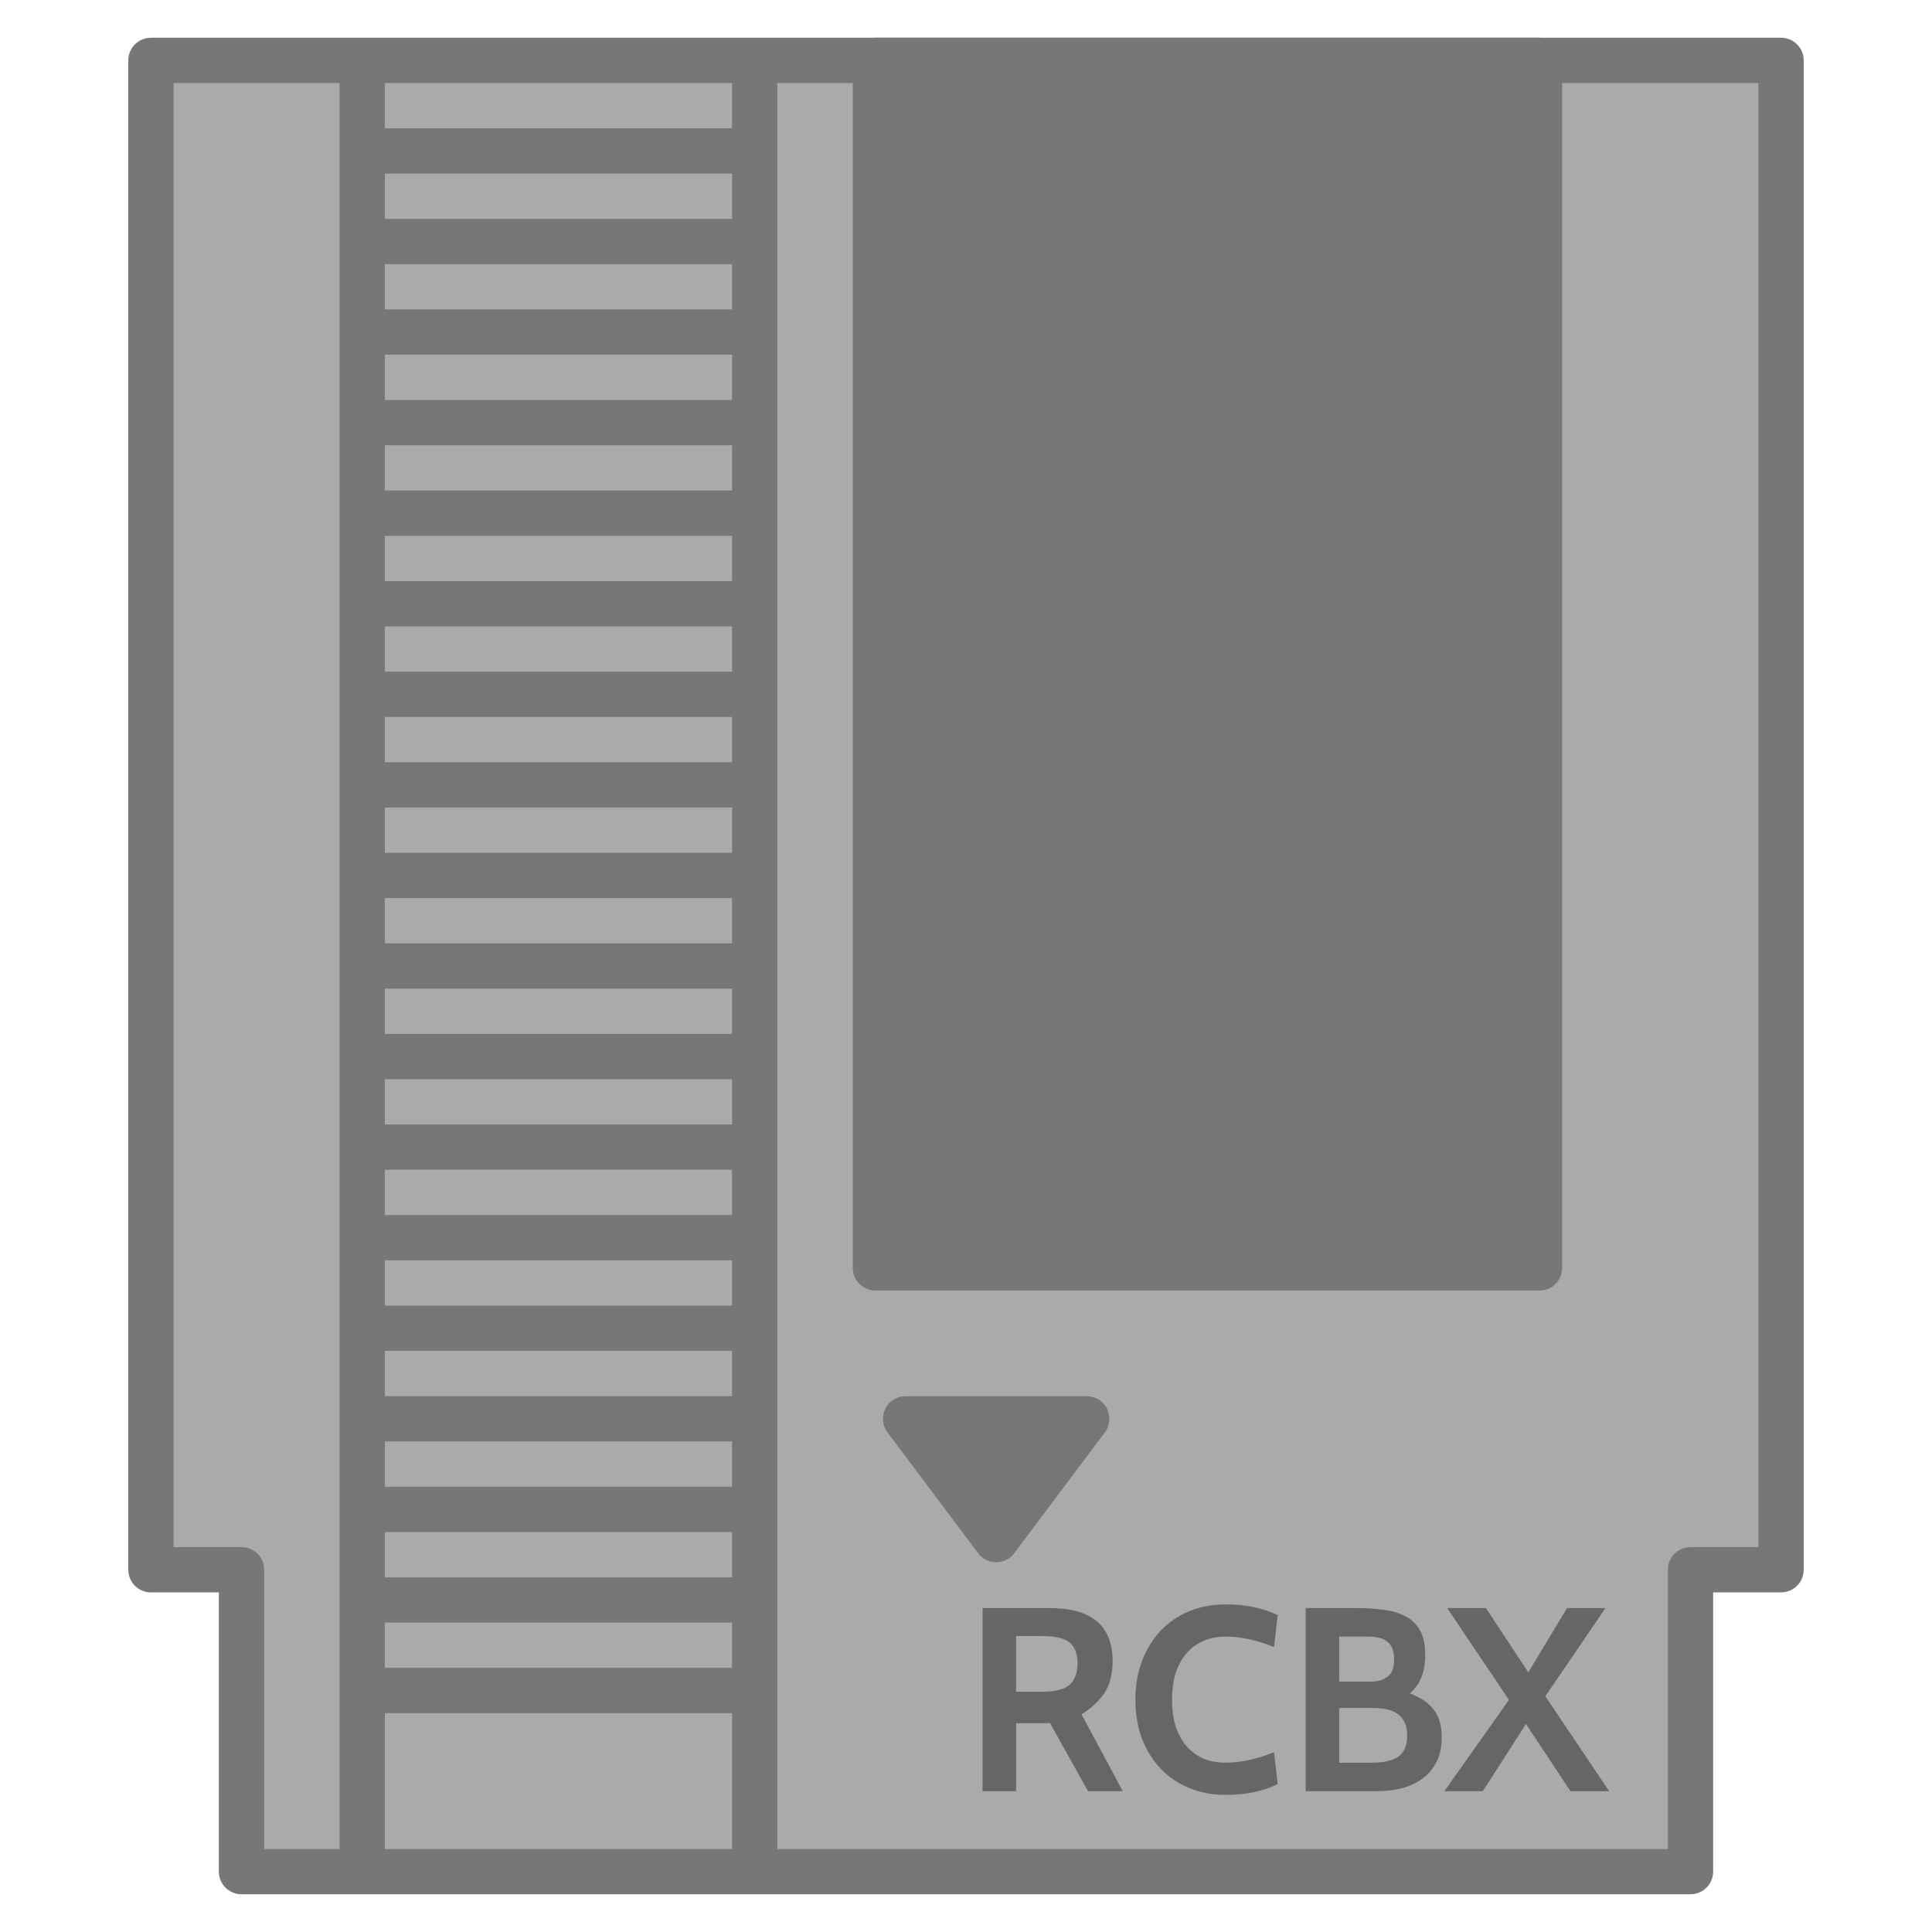 <?xml version="1.0" encoding="UTF-8" standalone="no"?>
<svg
   width="128"
   height="128"
   version="1.1"
   viewBox="0 0 128 128"
   id="svg48"
   sodipodi:docname="cartridge.svg"
   inkscape:version="1.2.1 (9c6d41e410, 2022-07-14)"
   xmlns:inkscape="http://www.inkscape.org/namespaces/inkscape"
   xmlns:sodipodi="http://sodipodi.sourceforge.net/DTD/sodipodi-0.dtd"
   xmlns="http://www.w3.org/2000/svg"
   xmlns:svg="http://www.w3.org/2000/svg">
  <defs
     id="defs52" />
  <sodipodi:namedview
     id="namedview50"
     pagecolor="#ffffff"
     bordercolor="#666666"
     borderopacity="1.0"
     inkscape:pageshadow="2"
     inkscape:pageopacity="0.0"
     inkscape:pagecheckerboard="0"
     showgrid="false"
     inkscape:zoom="2.8229029"
     inkscape:cx="-13.284198"
     inkscape:cy="66.243865"
     inkscape:window-width="1858"
     inkscape:window-height="1057"
     inkscape:window-x="54"
     inkscape:window-y="-8"
     inkscape:window-maximized="1"
     inkscape:current-layer="svg48"
     inkscape:showpageshadow="2"
     inkscape:deskcolor="#d1d1d1" />
  <path
     fill="#aaa"
     stroke="#777"
     stroke-linejoin="round"
     stroke-width="3"
     d="m10 4 h108 v100 h-6 v20 h-96 v-20 h-6 v-100 z"
     id="path2" />
  <path
     fill="#777"
     stroke="#777"
     stroke-linejoin="round"
     stroke-width="3"
     d="m60 94 h12 l-6 8 l-6 -8 z"
     id="path4" />
  <path
     fill="#777"
     stroke="#777"
     stroke-linejoin="round"
     stroke-width="3"
     d="m58 4 h44 v80 h-44 v-80 z"
     id="path6" />
  <line
     stroke="#777"
     stroke-width="3"
     x1="24"
     y1="4"
     x2="24"
     y2="124"
     id="line8" />
  <line
     stroke="#777"
     stroke-width="3"
     x1="50"
     y1="4"
     x2="50"
     y2="124"
     id="line10" />
  <line
     stroke="#777"
     stroke-width="3"
     x1="24"
     y1="10"
     x2="50"
     y2="10"
     id="line12" />
  <line
     stroke="#777"
     stroke-width="3"
     x1="24"
     y1="16"
     x2="50"
     y2="16"
     id="line14" />
  <line
     stroke="#777"
     stroke-width="3"
     x1="24"
     y1="22"
     x2="50"
     y2="22"
     id="line16" />
  <line
     stroke="#777"
     stroke-width="3"
     x1="24"
     y1="28"
     x2="50"
     y2="28"
     id="line18" />
  <line
     stroke="#777"
     stroke-width="3"
     x1="24"
     y1="34"
     x2="50"
     y2="34"
     id="line20" />
  <line
     stroke="#777"
     stroke-width="3"
     x1="24"
     y1="40"
     x2="50"
     y2="40"
     id="line22" />
  <line
     stroke="#777"
     stroke-width="3"
     x1="24"
     y1="46"
     x2="50"
     y2="46"
     id="line24" />
  <line
     stroke="#777"
     stroke-width="3"
     x1="24"
     y1="52"
     x2="50"
     y2="52"
     id="line26" />
  <line
     stroke="#777"
     stroke-width="3"
     x1="24"
     y1="58"
     x2="50"
     y2="58"
     id="line28" />
  <line
     stroke="#777"
     stroke-width="3"
     x1="24"
     y1="64"
     x2="50"
     y2="64"
     id="line30" />
  <line
     stroke="#777"
     stroke-width="3"
     x1="24"
     y1="70"
     x2="50"
     y2="70"
     id="line32" />
  <line
     stroke="#777"
     stroke-width="3"
     x1="24"
     y1="76"
     x2="50"
     y2="76"
     id="line34" />
  <line
     stroke="#777"
     stroke-width="3"
     x1="24"
     y1="82"
     x2="50"
     y2="82"
     id="line36" />
  <line
     stroke="#777"
     stroke-width="3"
     x1="24"
     y1="88"
     x2="50"
     y2="88"
     id="line38" />
  <line
     stroke="#777"
     stroke-width="3"
     x1="24"
     y1="94"
     x2="50"
     y2="94"
     id="line40" />
  <line
     stroke="#777"
     stroke-width="3"
     x1="24"
     y1="100"
     x2="50"
     y2="100"
     id="line42" />
  <line
     stroke="#777"
     stroke-width="3"
     x1="24"
     y1="106"
     x2="50"
     y2="106"
     id="line44" />
  <line
     stroke="#777"
     stroke-width="3"
     x1="24"
     y1="112"
     x2="50"
     y2="112"
     id="line46" />
  <g
     aria-label="RCBX"
     id="text186"
     style="font-weight:bold;font-size:17.333px;font-family:Cabin;-inkscape-font-specification:'Cabin, Bold';fill:#666666">
    <path
       d="m 74.389,118.672 h -2.305 l -2.513,-4.507 h -2.253 v 4.507 h -2.219 v -12.133 h 4.437 q 4.177,0 4.177,3.501 0,1.3 -0.537,2.115 -0.537,0.815 -1.525,1.421 z m -5.356,-10.279 h -1.716 v 3.692 h 1.629 q 1.404,0 1.924,-0.468 0.52,-0.485 0.52,-1.421 0,-0.919 -0.503,-1.352 -0.503,-0.451 -1.855,-0.451 z"
       id="path448" />
    <path
       d="m 81.201,118.915 q -1.3,0 -2.409,-0.451 -1.092,-0.451 -1.889,-1.283 -0.797,-0.832 -1.248,-1.993 -0.433,-1.161 -0.433,-2.583 0,-1.421 0.451,-2.583 0.451,-1.161 1.231,-1.993 0.797,-0.832 1.889,-1.283 1.109,-0.451 2.409,-0.451 1.976,0 3.449,0.711 l -0.243,2.115 q -1.716,-0.693 -3.207,-0.693 -0.867,0 -1.525,0.312 -0.659,0.295 -1.109,0.849 -0.451,0.537 -0.693,1.317 -0.225,0.763 -0.225,1.699 0,0.936 0.225,1.716 0.243,0.763 0.693,1.317 0.451,0.537 1.109,0.849 0.659,0.295 1.525,0.295 1.491,0 3.207,-0.693 l 0.243,2.115 q -1.473,0.711 -3.449,0.711 z"
       id="path450" />
    <path
       d="m 91.185,118.672 h -4.68 v -12.133 h 3.276 q 1.057,0 1.907,0.121 0.867,0.104 1.473,0.451 0.607,0.329 0.936,0.936 0.329,0.607 0.329,1.612 0,1.664 -1.023,2.531 1.092,0.416 1.595,1.092 0.52,0.676 0.52,1.82 0,1.005 -0.381,1.699 -0.364,0.676 -0.971,1.092 -0.607,0.416 -1.387,0.607 -0.78,0.173 -1.595,0.173 z m -0.503,-10.244 h -1.959 v 2.981 h 2.167 q 0.589,0 1.023,-0.312 0.451,-0.329 0.451,-1.109 0,-0.884 -0.433,-1.213 -0.416,-0.347 -1.248,-0.347 z m 0.347,4.732 h -2.305 v 3.623 h 2.184 q 1.144,0 1.733,-0.399 0.589,-0.416 0.589,-1.404 0,-1.82 -2.201,-1.82 z"
       id="path452" />
    <path
       d="m 106.612,118.672 h -2.565 l -2.947,-4.455 -2.86,4.455 h -2.548 l 4.281,-6.049 -4.091,-6.084 h 2.565 l 2.808,4.264 2.565,-4.264 h 2.548 l -3.987,5.841 z"
       id="path454" />
  </g>
</svg>
